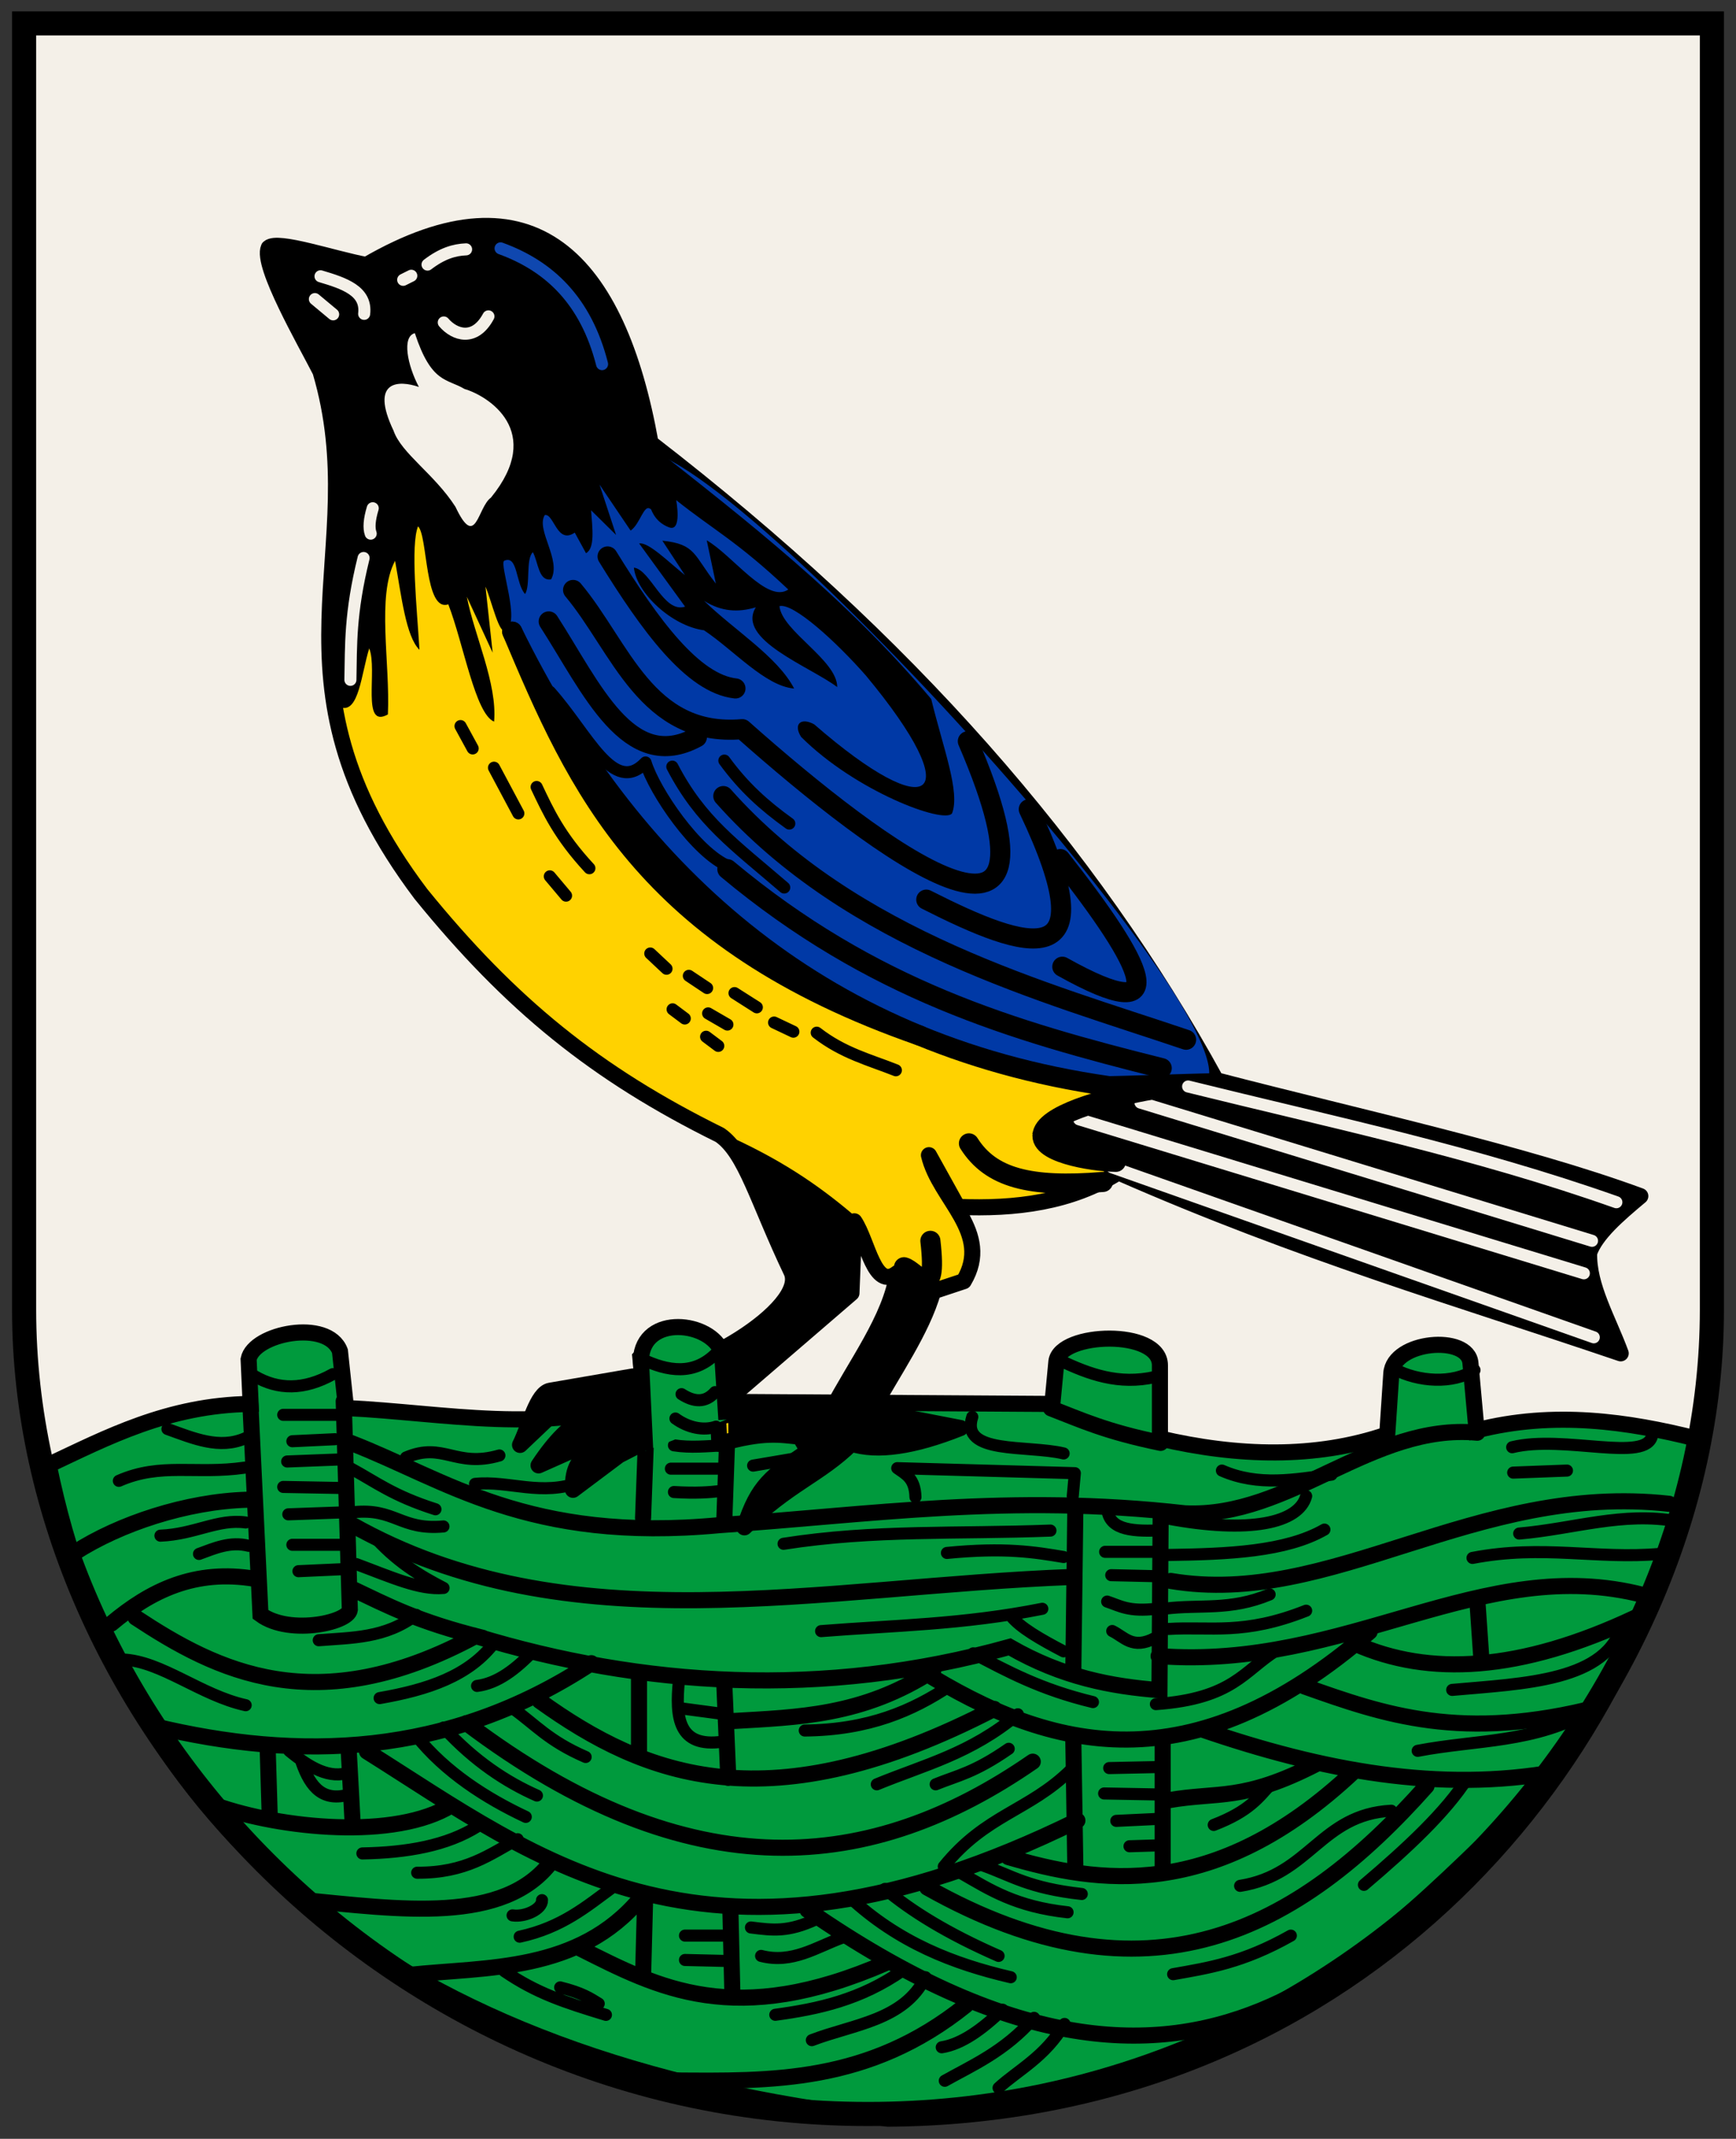 <!-- Created with Inkscape (http://www.inkscape.org/) -->
<svg xmlns:rdf="http://www.w3.org/1999/02/22-rdf-syntax-ns#" xmlns="http://www.w3.org/2000/svg" height="532" width="432" version="1.1" xmlns:cc="http://creativecommons.org/ns#" xmlns:dc="http://purl.org/dc/elements/1.1/">
 <rect width="100%" height="100%" fill="#333333" stroke="none"/>

 <path style="enable-background:accumulate;color:#000000;" d="m87.368,112,38.947,26.316,167.37,132.63c-10.725,14.77-32.037,19.222-58.067,24.253-8.188,19.421-3.443,25.651-6.143,23.116-7.98,5.842-14.422-8.305-21.053-20-150.04-80.72-121.14-131.07-121.06-186.32z" fill-rule="nonzero" fill="#ffd200"/>
 <path fill="#f4f0e8" d="m6,5.828,420,0,0,320c0,100-90,200-210,200s-210-100-210-200z"/>
 <g transform="translate(414.408,-465.081)" stroke="#000" stroke-miterlimit="4" stroke-dasharray="none">
  <g stroke-linejoin="miter" stroke-width="4" transform="translate(274.449,89.977)">
   <path stroke-linecap="butt" fill="#009a3d" d="m-676.74,739.47c14.221-6.656,29.649-14.882,50.255-15.152l-0.505-11.112c1.263-6.444,19.698-10.13,22.728-2.02l1.515,14.142c24.749,1.186,49.497,6.732,74.246-2.02l-1.01-10.607c6.127-6.3,11.262-11.521,21.213,0v11.112l81.317,0.505,1.01-10.607c1.01-7.257,25.759-8.12,25.759,1.01v18.183c19.186,4.487,38.712,5.132,56.569-1.01l1.01-15.152c0.505-8.132,19.193-9.769,19.698-2.525l1.515,16.668c19.307-4.946,37.852-2.174,54.548,2.02-13.914,84.415-86.737,168.37-201.02,169.2-123.98-14.069-190.55-73.258-208.85-162.63z"/>
   <path stroke-linecap="round" fill="none" d="m-507.62,724.91-1.01,28.789m-19.193-28.284-1.01,27.274m0.505,94.954-0.505,19.193m21.718-17.173,0.505,21.213m-115.66-61.619,0.505,16.668m20.708,3.535-1.01-18.688m280.82-37.881,1.01,14.647m-167.69,62.629c99.346,68.734,140.05,8.531,184.61-31.82m-217.94,74.246c24.244,0.174,48.487,0.761,72.731-18.688m-95.964-14.142c19.418,9.756,38.48,20.021,76.267,3.535m-118.69,3.03c19.155-2.046,42.125-0.542,57.579-19.193m-84.853,0.505c24.876,2.4,50.791,6.255,62.629-9.596m-85.105-14.395c15.481,5.921,43.88,9.257,58.841,1.263m119.7,19.698c54.77,30.858,92.228,10.797,124.25-25.254m-65.66-10.607,0,31.82m1.515-17.678c12.266-2.16,18.511,0.38,36.871-9.091m-76.772,23.234c22.061,6.467,51.075,11.405,85.863-21.213m-37.881-10.607c30.41,10.455,59.335,15.787,88.388,10.607m-62.629-21.213c19.588,6.947,39.187,13.881,73.236,5.051m-60.609-15.657c18.15,8.049,40.794,7.047,69.701-6.566m-139.91,30.81,0.505,31.82m-87.378-46.467,1.01,23.739m-22.223-24.749,0,18.183m23.234-7.576c16.262-0.963,32.435-1.22,50.003-12.627m-140.92,20.203c42.433,26.59,85.137,62.179,176.78,17.173m-152.03-24.244c55.985,42.253,101.05,37.173,140.92,9.596m31.315-26.264c46.903,3.557,80.562-25.618,120.71-15.152m-179.81,18.688c32.412,20.247,67.194,28.903,111.62-9.596m-206.58,17.173c26.487,19.043,57.366,30.897,113.14,2.02m14.142-74.751c7.466,2.862,13.415,5.724,27.274,8.586m-21.213,16.162-0.505,40.406m-179.3-20.203c8.568,4.041,15.996,8.081,32.325,12.122m-86.368-5.051c20.078,13.239,44.94,26.002,84.608,4.609,41.26,12.539,86.291,15.686,132.89,2.704,13.231,7.609,25.384,9.827,37.281,10.763l0.29-42.824m-261.12,26.264c9.733-8.144,20.773-13.676,35.86-11.112m-44.952-6.566c11.123-7.165,27.773-12.693,42.931-13.132m229.81,20.203c40.009,6.724,75.668-24.56,124-19.193m-328.05,5.051c54.058,30.596,116.45,15.494,179.81,13.132m-179.81-33.335c23.488,9.056,44.076,24.944,91.757,20.465,37.303-2.541,72.254-7.893,115.83-2.942,26.233,1.222,46.49-22.515,72.734-20.049m-329.31,72.984c35.86,8.614,72.984,7.918,108.84-15.657m-84.853-64.65,2.525,52.528c7.408,5.446,22.897,1.798,22.223-1.515l-1.515-51.518"/>
  </g>
  <path stroke-linejoin="round" d="m-175.01,931.14c6.94,4.005,13.453,8.201,26.264,9.596m-20.961-11.617c7.148,2.535,11.24,5.603,24.496,7.071m-129.8,23.234c5.445,1.347,7.417,2.694,9.596,4.04m20.203-73.489,11.364,1.515m-11.617-8.334c-0.895,9.064-0.211,16.724,10.859,15.152m55.053,31.062c10.522-12.994,21.045-13.721,31.567-23.991m-194.96-76.772,13.132-0.505m-12.627,72.478c5.051,4.151,10.102,7.158,15.152,5.303m0.758-64.65c10.414-1.107,11.742,4.518,22.476,3.535m-68.69-24.244c6.482,2.317,12.964,5.158,19.445,2.273m2.273-15.405c5.831,3.412,12.268,3.489,19.445-0.505m77.529-2.02c5.684,4.11,11.094,1.575,17.425,0.505m87.378-1.263c7.23,3.312,14.764,5.71,23.991,3.03m57.831-1.515c6.01,3.21,14.53,3.748,19.951,0.253m-14.142,94.702c14.459-2.792,29.327-1.896,43.184-10.102m-34.598-5.051c17.699-1.605,38.825-2.077,42.426-16.668m-216.93,75.761c5.588,0.706,9.233,1.165,16.162-2.02m-13.637,9.091c7.738,1.999,13.711-2.183,20.203-4.546m-39.143,5.556,10.607,0.253m-10.607-6.314,10.859,0m11.617,19.698c10.607-1.444,21.213-3.685,31.82-11.112m-22.728,17.425c10.338-3.967,22.907-4.868,28.284-15.657m18.183,27.527c4.798-4.405,11.617-7.731,16.415-15.91m-29.8,14.142c6.567-3.711,14.991-7.292,22.223-15.657m-22.981,7.324c5.051-0.803,10.102-4.52,15.152-9.344m-38.133-28.032c12.211,11.345,25.935,16.638,40.154,19.951m-31.31-21.97c6.632,5.556,15.599,11.112,28.284,16.667m43.437,4.546c8.738-1.555,17.289-2.813,29.294-9.596m18.183-12.627c10.744-9.109,20.36-18.076,25.759-26.517m-56.569,26.769c17.406-2.754,20.035-17.761,37.628-18.688m-44.194,3.535c8.981-3.451,11.226-6.903,14.395-10.354m-35.355,15.657,8.081-0.253m-11.364-6.061,10.607-0.505m-13.637-6.313,13.637,0.253m-12.374-6.566,11.869-0.253m-69.701,4.293c11.701-4.819,23.402-7.612,35.103-17.425m-20.456,17.425c5.45-2.213,9.615-2.884,18.183-8.839m24.496-60.357c-0.025,5.755,5.755,6.286,12.374,6.061m-12.879,5.303,13.385,0m-11.869,5.808,11.112,0.253m-12.122,6.314c3.198,1.053,5.359,2.624,12.374,1.768m-11.112,5.556c3.031,1.472,5.075,4.672,10.607,1.768m0.253,16.415c19.261-1.38,21.867-8.312,30.052-13.385m-75.509,0.758c8.488,4.454,16.735,8.976,29.8,12.122m-71.721,7.071c15.981-0.155,26.82-4.937,36.113-11.112m15.152-17.425c2.31,2.946,7.498,5.893,13.132,8.839m113.39-29.294c13.637-1.167,25.759-5.51,39.396-3.03m-51.013,9.091c17.596-3.371,30.848,0.405,46.72-1.01m-122.46,18.68c10.689-0.66,18.756,1.628,34.345-4.546m-35.103-0.505c8.635-1.09,16.168,0.575,26.011-3.535m-11.869-30.81c9.091,3.983,18.183,2.228,27.274,1.01m45.204-0.505,13.385-0.505m-13.637-5.808c12.908-3.183,33.605,4.033,34.85-3.03m-120.46,29.83c14.865-0.203,29.321-0.815,38.891-6.313m-39.143-2.778c20.516,3.865,32.775,1.167,34.598-5.556m-120.71,33.588c17.93-1.43,35.231-1.603,55.053-5.556m-23.739-13.89c14.5-1.416,21.773-0.204,29.042,1.01m-22.728-34.85c-3.053,9.408,13.695,6.935,22.728,9.091m-36.871,10.859c-0.122-4.717-2.476-5.712-4.537-7.197l44.198,1.245-0.518,5.7m-99.247-1.01c5.558,0.337,8.709,0.073,11.617-0.253m-12.374-5.556,11.869,0m-11.112-5.808c4.125,0.648,8.25,0.205,12.374,0m-54.548,130.81c8.049,5.485,14.882,7.698,25.254,10.859m-23.234-24.749c3.01,0.48,7.415-1.513,7.324-3.788m-5.556,9.091c10.514-2.279,16.604-7.506,23.234-12.374m-48.74-3.536c12.118,0.06,18.014-4.546,25.001-8.334m-38.638,3.535c11.072-0.207,21.074-1.912,28.789-6.819m-8.586-24.496c7.745,8.443,15.742,13.607,23.234,16.92m-6.061-21.718c5.705,4.041,8.877,8.081,18.183,12.122m-42.174-5.303c7.217,9.078,17.482,15.607,27.274,20.203m-55.811-13.637c2.334,6.686,5.562,9.822,11.869,8.081m7.576-23.991c11.73-2.048,22.401-5.418,28.789-14.142m-4.546,11.112c5.099-0.634,9.713-4.184,14.142-8.839m-53.538-2.525c8.263-0.651,16.627-0.495,24.244-6.314m-72.984,11.112c9.623,0.409,19.327,8.888,30.557,11.364m13.132-33.335,11.112-0.505m-12.627-6.061,12.122,0m-13.132-7.576,14.142-0.505m-15.405-6.314,13.89,0.253m-11.617-11.617,10.607-0.505m-12.879-6.061,15.152,0m1.768,13.385c6.21,3.367,10.417,6.734,20.961,10.102m-19.698,13.637c8.727,3.242,15.766,6.477,21.718,5.935-5.893-3.052-11.785-6.548-17.678-13.258m-43.184,4.798c3.933-1.442,7.792-3.176,12.374-2.02m-21.971-2.525c8.593-0.362,14.344-4.249,21.213-3.283m133.85,5.303c22.628-3.538,43.159-2.399,66.418-3.283m-73.994-16.162,13.385-2.273m-82.58,6.819c8.523-0.871,16.499,3.198,26.264-0.505m-43.437-6.061c9.26-3.956,12.328,2.659,23.234-0.505m-94.702,6.313c10.49-4.61,19.121-1.529,31.315-3.283" stroke-linecap="round" stroke-width="3" fill="none"/>
 </g>
 <path stroke-linejoin="round" d="m66.887,61.63c2.245-2.008,16.132,2.777,24.286,4.286,41.557-24.154,62.609-1.017,70.714,44.286,63.66,49.144,109.37,101.26,140.71,158.48,36.281,9.43,76.64,18.18,105.59,28.831-5.618,4.704-11.076,9.408-12.735,14.112-0.243,8.239,4.807,16.652,7.857,25-40.738-13.839-79.293-24.95-125-45-11.804,7.446-25.514,9.173-40,8.571l-7.143-12.857c2.557,10.93,15.906,19.186,8.658,31.342l-7.612,2.525c-2.845,9.901-9.929,19.803-15.332,29.704l22.14,4.29c-11.767,4.7-20.763,5.937-27.143,3.903-7.889,7.775-15.885,10.09-26.638,20.808,3.344-10.498,6.752-12.78,15.923-18.997l-2.14-3.56c-4.847-0.445-8.751-1.428-20,1.786l-0.357-6.786c12.072-2.076,20.889-2.2,28.214-1.429,5.916-11.429,14.762-22.857,16.429-34.286-5.777,4.538-7.327-7.836-10.714-12.857l-0.714,17.857-30.714,26.429-27.15,13.93-11.429,8.571c-0.213-6.02,2.01-7.17,3.571-9.643l7.143-5-19.28,8.57c8.863-13.342,13.69-11.607,18.929-15l-15.357,2.143-8.181,7.764c2.414-4.866,4.206-12.845,7.467-13.478l20.714-3.571c13.87,0.752,43.416-16.896,39.372-25.974-8.505-17.821-11.351-29.589-17.821-34.062-30.891-15.237-52.08-32.467-74.408-59.964-40.764-54.044-11.559-84.595-25-130-3.814-7.475-14.775-26.429-12.857-30.714z" stroke="#000" stroke-linecap="butt" stroke-miterlimit="4" stroke-dasharray="none" stroke-width="4" fill="#ffd200"/>
 <path style="enable-background:accumulate;color:#000000;" d="m181.89,282.84c14.456,6.621,23.31,13.243,31.123,19.864l-1.442,19.214c-17.364,18.218-44.601,32.117-69.408,47.078l2.977-8.56-7.815,0.744,5.955-8.746s-10.793,3.908-10.793,3.163c0-0.744,3.535-9.49,3.535-9.49l47.264-12.095c10.356-6.164,20.808-12.289,9.862-27.168z" fill-rule="nonzero" fill="#000"/>
 <path style="enable-background:accumulate;color:#000000;" fill-rule="nonzero" fill="#000" d="m224.23,315.4,8.56,5.21-15.445,29.959,20.841,5.396c-8.626,1.52-16.616,4.733-26.61,2.605,0,0-24.636,21.162-25.307,20.841-2.219-1.061,10.15-19.072,14.7-18.422l-2.419-4.466-17.306,2.233v-8.932l25.307-0.372z"/>
 <path style="enable-background:accumulate;color:#000000;" fill-rule="nonzero" fill="#0039a6" d="m119.84,134.53c2.977,0.744,35.728-17.864,35.728-17.864-0.24-34.267,151.73,129.59,145.14,151.84-76.51,14.26-169.66-66.51-180.87-133.98z"/>
 <path d="m84.74,175.92c4.56,1.656,5.193-8.468,7.143-14.643,2.143,5.357-2.06,20.192,4.643,16.429,0.595-12.738-2.856-29.523,1.786-38.214,1.583,8.704,2.688,18.842,6.071,22.143-0.652-10.59-2.253-25.934-0.357-30.714,2.462,2.292,1.579,21.398,7.536,19.401,3.788,9.809,6.723,27.299,11.393,29.171,0.831-9.524-4.971-21.548-6.786-31.071l6.429,13.929-1.786-16.429c1.548,3.549,3.514,12.488,5.062,10.79,3.773-1.796-1.674-16.355-0.419-17.219,3.433-1.566,2.825,5.614,5.209,8.276,1.389-2.149,0.111-8.713,1.934-10.418,1.382,2.472,1.365,7.274,4.538,6.76,2.666-4.806-3.88-12.368-1.559-16.01,2.297-0.383,3.019,7.431,7.449,4.379l2.803,5.123c2.272-1.245,1.577-6.199,1.263-10.678l6.219,6.14-4.12-12.525,7.735,11.436c2.41-1.634,3.304-6.772,4.957-5.339,0.111-0.668,0.556,3.028,4.617,4.538,3.288,1.223,1.768-6.768,1.768-6.768,9.3,7.41,15.133,10.197,27.9,22.23-5.238,3.57-13.84-8.496-20.296-12.23l2.273,10.758c-5.531-7.021-4.924-9.828-13.319-10.671l5.628,8.571c-4.1-3.28-9.12-8.32-11.4-7.88l11.429,15.714c-5.358,1.741-8.57-9.187-12.735-9.704,0.63,6.298,9.44,14.515,17.446,15.584,7.487,4.998,15.217,13.875,22.431,14.495-4.121-7.94-14.932-14.541-22.403-21.811,4.372,2.718,8.492,2.912,12.865,1.602-4.985,7.992,13.499,14.738,20.253,19.834,0.007-6.71-13.769-13.927-14.372-20.13,3.431-0.871,14.033,8.758,21.515,17.273,25.655,30.866,16.269,37.484-12.857,12.143-3.281-1.826-5.292-0.106-3.276,3.11,13.642,13.595,35.569,21.698,37.561,19.033,2.081-5.287-2.222-16.277-5.181-28.456-21.64-25.654-46.025-44.443-70.281-63.557-8.951-44.683-26.206-72.288-70.61-44.059l-23.929-4.286,15.357,34.643c0.815,26.447-3.819,58.343,2.5,79.286z" fill="#000"/>
 <path stroke-linejoin="round" d="m124.57,61.781c12.093,4.39,21.229,12.97,25.254,28.789" stroke="#0f47af" stroke-linecap="round" stroke-miterlimit="4" stroke-dasharray="none" stroke-width="3" fill="none"/>
 <path fill="#f4f0e8" d="m103.23,82.87c-3.283,0.863-1.847,7.978,1.01,13.385-4.939-1.727-12.304-1.736-6.313,10.859,1.936,5.658,10.186,10.81,15.405,18.94,5.135,10.877,5.472,0.147,8.839-2.273,13.469-16.514-0.762-25.336-6.566-27.022-4.377-2.633-8.25-1.314-12.374-13.89z"/>
 <path style="enable-background:accumulate;color:#000000;" fill-rule="nonzero" fill="#000" d="m256.79,281.91,36.472-11.909s119.09,27.54,116.11,27.54c-2.977,0-13.398,14.142-13.398,14.142l5.21,24.563z"/>
 <path stroke-linejoin="round" d="m127.47,157.12c16.184,38.359,32.718,76.621,101.52,100.51" stroke="#000" stroke-linecap="round" stroke-miterlimit="4" stroke-dasharray="none" stroke-width="5" fill="none"/>
 <path stroke-linejoin="round" d="m127.47,157.12c28.877,58.746,75.311,102.57,148.32,113.03,0.872,0.125,26.222-0.808,27.102-0.692" stroke="#000" stroke-linecap="round" stroke-miterlimit="4" stroke-dasharray="none" stroke-width="5" fill="none"/>
 <path stroke-linejoin="round" d="m268.55,278.42,125.59,38.301m-117.4-26.366,119.87,42.286m-112.81-58.382,112.37,34.378m-100.51-38.383c35.524,8.802,71.047,16.221,106.57,28.789m-322.47-230.32c5.894,1.75,11.559,3.637,10.859,9.344m19.813,2.142c2.66,3.126,7.693,4.837,11.112-1.515m-15.153-12.88c3.618-2.77,6.642-3.672,9.596-3.788m-37.628,12.374,4.546,3.788m17.425-8.586,2.02-1.01m-11.869,70.205c-3.41,13.807-3.106,21.67-3.283,30.305m5.556-42.679c-0.834,2.771-1.018,4.89-0.505,6.314" stroke="#f4f0e8" stroke-linecap="round" stroke-miterlimit="4" stroke-dasharray="none" stroke-width="3" fill="none"/>
 <path stroke-linejoin="round" d="m175.71,257.88,3.03,2.273m-11.364-9.091,3.03,2.273m-8.586-16.162,4.041,3.788m5.556,1.768,4.546,3.03m0.253,6.313,4.798,2.778m22.223,2.02c6.566,5.107,13.132,6.74,19.698,9.344m-30.305-11.869,4.798,2.273m-14.647-9.596,5.556,3.535m-51.487-78.465c9.467,10.621,15.81,25.975,23.79,17.564,2.195,7.194,12.619,22.477,20.626,25.799m-13.964-24.761c7.06,13.604,15.431,19.365,27.853,30.065m-14.9-31.567c4.782,6.561,9.893,11.16,16.162,15.657m-59.599,13.132,4.041,4.798m-7.324-27.022c2.892,6.098,5.652,12.139,13.132,20.203m-23.739-25.001,6.061,11.364m-14.395-21.718,3.03,5.556" stroke="#000" stroke-linecap="round" stroke-miterlimit="4" stroke-dasharray="none" stroke-width="3" fill="none"/>
 <path stroke-linejoin="miter" d="m180.76,353.1-1.077-16.668c-2.692-7.782-19.651-9.727-20.189,1.768l1.077,22.728" stroke="#000" stroke-linecap="butt" stroke-miterlimit="4" stroke-dasharray="none" stroke-width="4" fill="#009a3d"/>
 <path stroke-linejoin="round" d="m168.08,352.84c3.115,2.269,6.987,3.111,10.102,2.02" stroke="#000" stroke-linecap="round" stroke-miterlimit="4" stroke-dasharray="none" stroke-width="3" fill="none"/>
 <path stroke-linejoin="round" d="m159.49,337.94c6.801,3.295,13.228,4.157,18.688-1.263" stroke="#000" stroke-linecap="round" stroke-miterlimit="4" stroke-dasharray="none" stroke-width="3" fill="none"/>
 <path stroke-linejoin="round" d="m169.6,346.78c3.084,1.977,5.922,2.225,8.334-0.505" stroke="#000" stroke-linecap="round" stroke-miterlimit="4" stroke-dasharray="none" stroke-width="3" fill="none"/>
 <path stroke-linejoin="miter" d="m6,5.828,420,0,0,320c0,100-90,200-210,200s-210-100-210-200z" stroke="#000" stroke-linecap="butt" stroke-miterlimit="4" stroke-dasharray="none" stroke-width="6" fill="none"/>
 <path stroke-linejoin="round" d="m286.65,271.02c-9.246,1.578-25.06,5.525-27.045,10.553-1.973,4.999,11.925,7.317,18.065,7.423m-135.06-142.25c11.804,14.052,18.165,36.698,42.11,34.627,34.768,30.864,83.655,66.867,56.127,3.002m-89.651-45.962c10.607,17.176,21.213,31.647,31.82,32.83m-46.471-16.669c10.589,16.403,19.862,38.067,36.871,28.789m6.579,14.652c32.017,36.109,80.569,48.882,115.16,60.609m-64.652-34.85c25.371,12.867,45.315,19.138,25.506-22.476m-75.007,14.9c36.029,30.069,71.047,40.226,108.09,49.497m-47.973,18.709c5.441,8.594,15.135,11.065,33.335,9.596m-10.1-53.539c28.677,16.026,20.301-0.352-0.505-26.769m-38.89,101.52c3.031,0.758,8.469,9.943,6.566-6.566" stroke="#000" stroke-linecap="round" stroke-miterlimit="4" stroke-dasharray="none" stroke-width="5" fill="none"/>
</svg>
